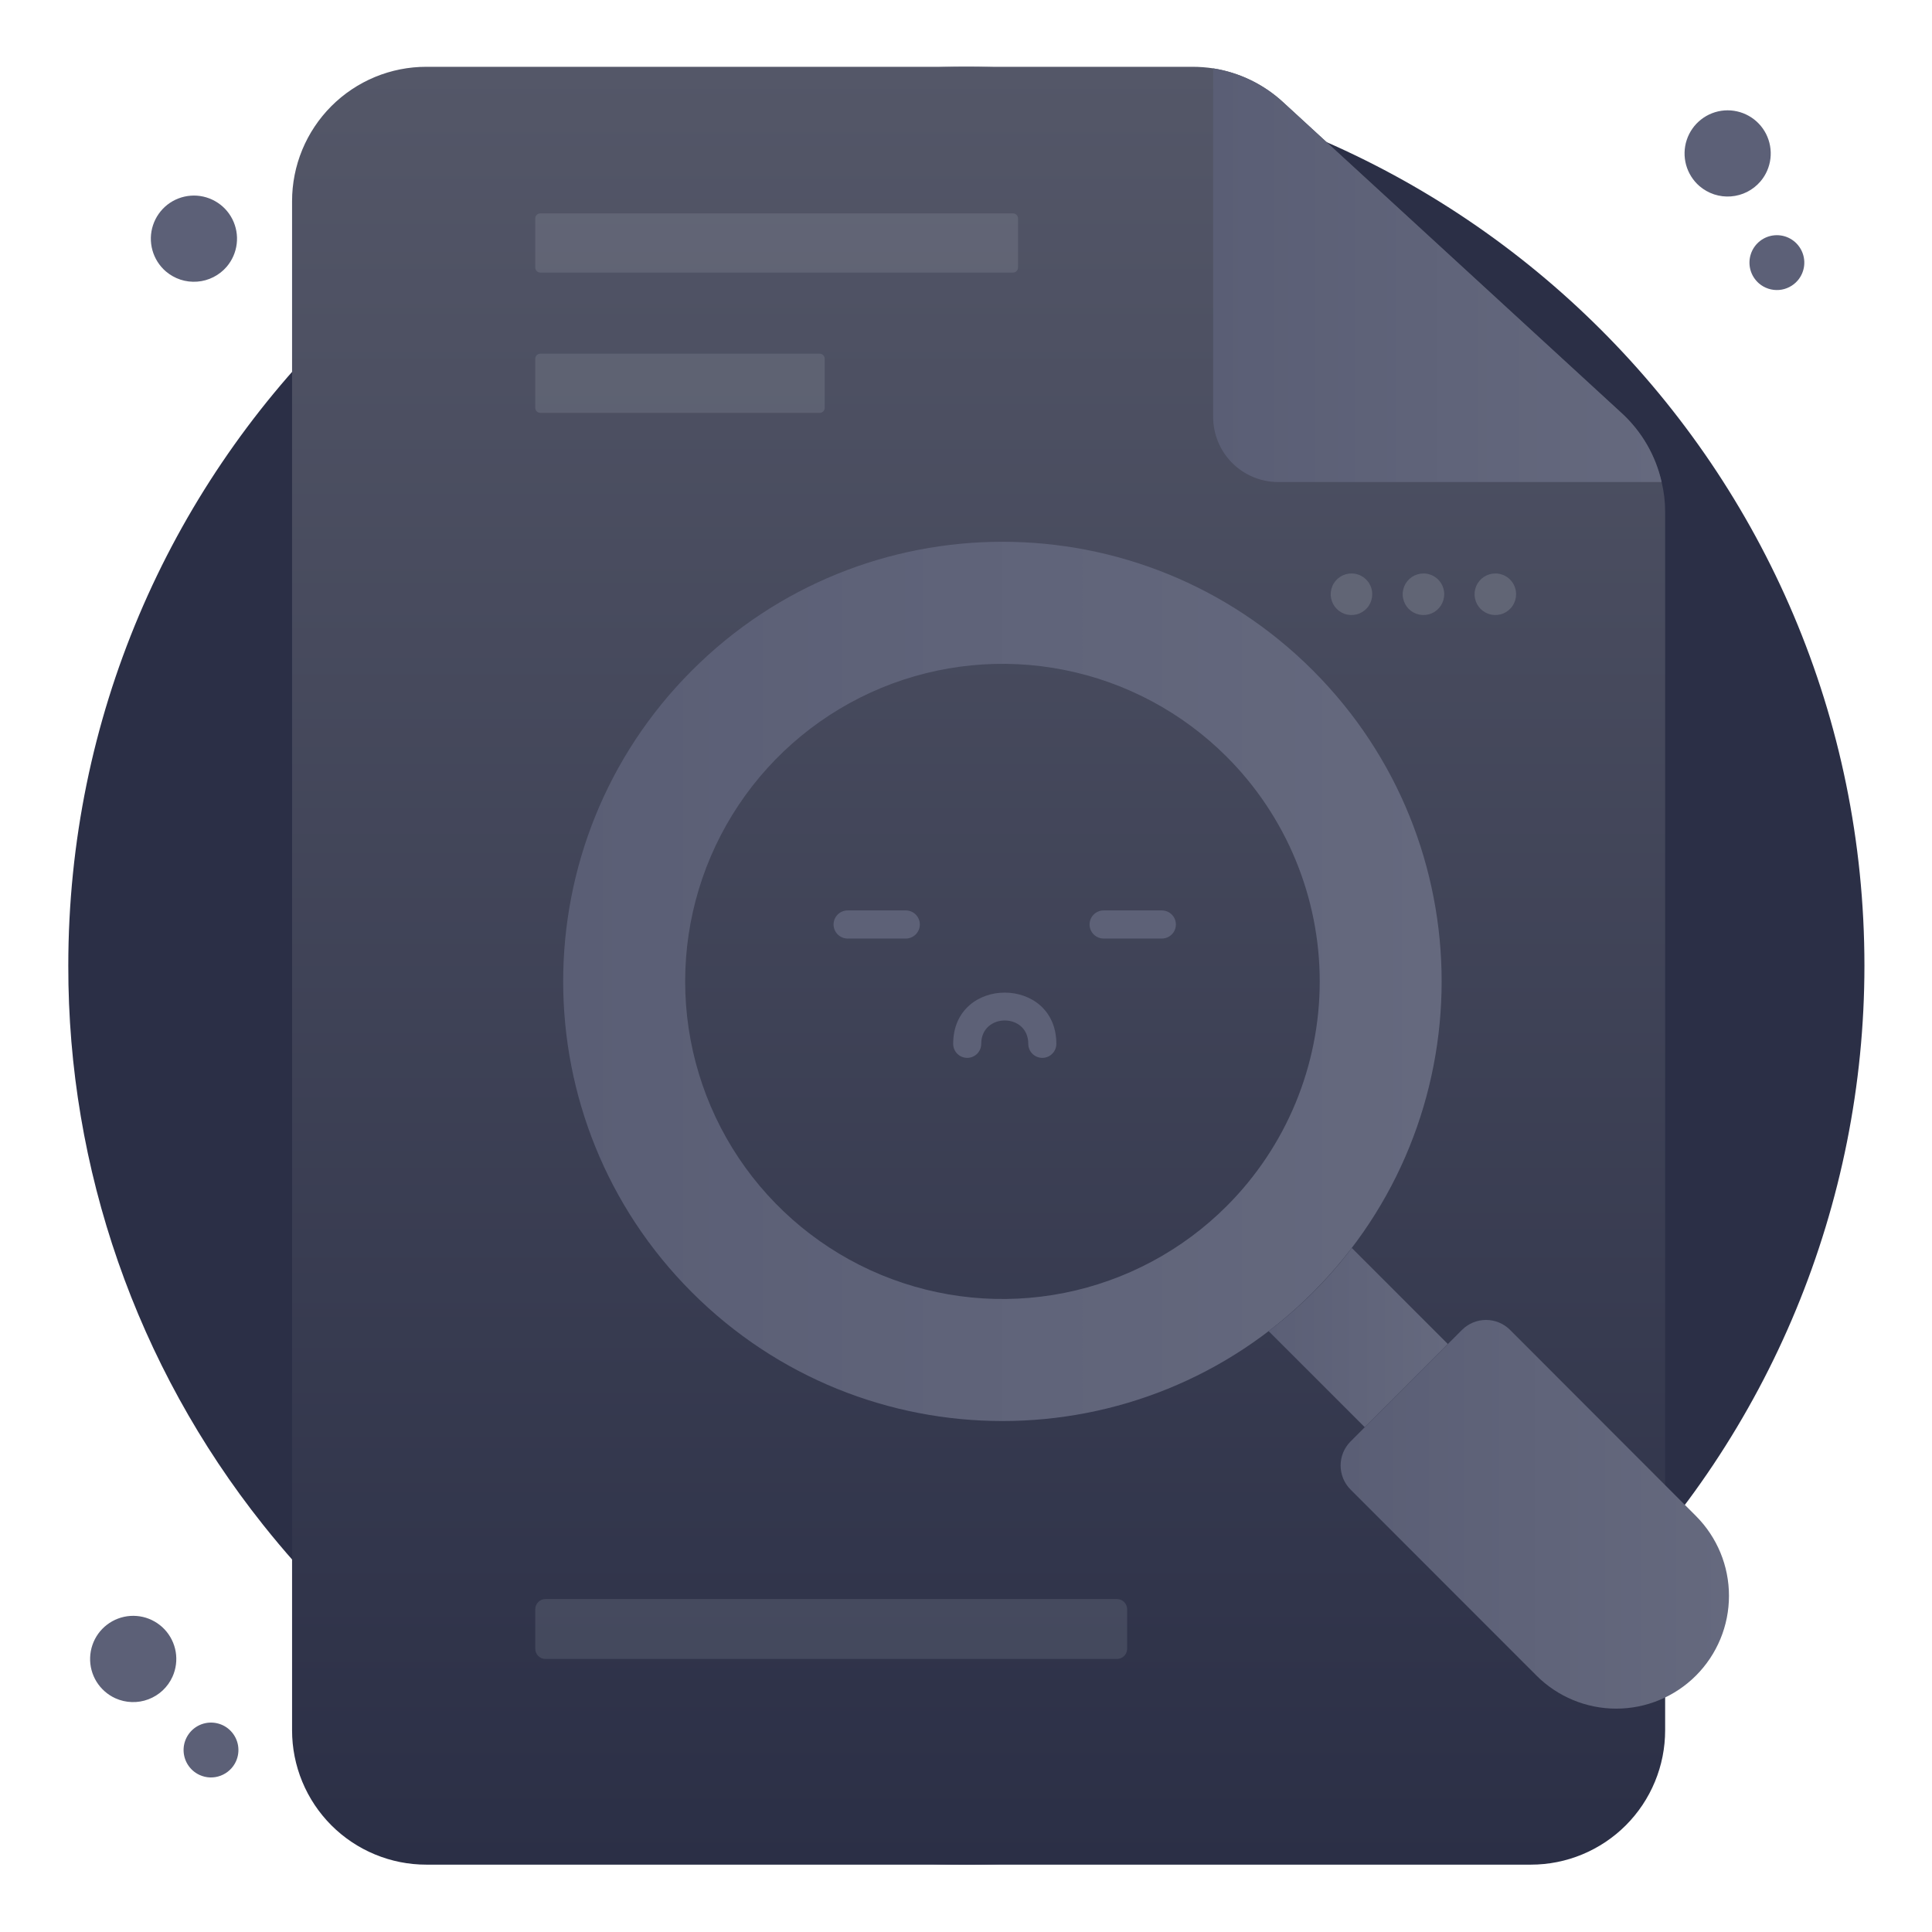 <svg width="80" height="80" viewBox="0 0 80 80" fill="none" xmlns="http://www.w3.org/2000/svg">
<path d="M2.828 39.988C2.828 19.382 19.519 2.766 40.015 2.766C60.483 2.766 77.202 19.37 77.202 39.988C77.2 49.86 73.281 59.326 66.308 66.306C59.334 73.286 49.877 77.209 40.015 77.211C28.422 77.211 17.846 71.893 10.887 63.131C5.655 56.556 2.813 48.394 2.828 39.988Z" fill="#2B2F46"/>
<path d="M7.144 69.426C7.288 69.104 7.334 68.747 7.276 68.399C7.217 68.051 7.057 67.728 6.816 67.471C6.574 67.214 6.262 67.034 5.919 66.954C5.576 66.875 5.216 66.898 4.886 67.023C4.556 67.147 4.271 67.367 4.065 67.653C3.86 67.94 3.744 68.281 3.732 68.634C3.719 68.986 3.812 69.335 3.997 69.635C4.183 69.935 4.453 70.173 4.773 70.32C4.988 70.417 5.219 70.472 5.454 70.479C5.689 70.487 5.924 70.449 6.144 70.365C6.364 70.282 6.566 70.157 6.738 69.996C6.909 69.834 7.047 69.641 7.144 69.426Z" fill="#5C6077"/>
<path d="M9.773 72.93C9.865 72.725 9.894 72.497 9.857 72.276C9.82 72.055 9.718 71.85 9.564 71.686C9.411 71.522 9.212 71.408 8.994 71.358C8.775 71.307 8.547 71.322 8.337 71.401C8.127 71.48 7.945 71.62 7.815 71.802C7.684 71.984 7.61 72.201 7.602 72.425C7.595 72.65 7.653 72.871 7.771 73.062C7.889 73.253 8.061 73.405 8.265 73.498C8.401 73.56 8.548 73.595 8.698 73.6C8.848 73.605 8.997 73.58 9.137 73.527C9.277 73.474 9.405 73.394 9.514 73.292C9.624 73.189 9.712 73.066 9.773 72.93Z" fill="#5C6077"/>
<path d="M72.896 7.513C73.125 7.244 73.269 6.914 73.31 6.564C73.351 6.214 73.288 5.859 73.129 5.545C72.969 5.23 72.72 4.97 72.413 4.798C72.106 4.625 71.754 4.547 71.403 4.573C71.052 4.6 70.716 4.73 70.439 4.948C70.161 5.165 69.954 5.46 69.844 5.795C69.733 6.129 69.725 6.489 69.818 6.829C69.912 7.169 70.104 7.474 70.37 7.705C70.549 7.858 70.756 7.975 70.979 8.049C71.203 8.122 71.439 8.151 71.673 8.133C71.908 8.115 72.137 8.051 72.347 7.945C72.556 7.838 72.743 7.691 72.896 7.513Z" fill="#5C6077"/>
<path d="M74.441 11.612C74.587 11.441 74.678 11.231 74.705 11.008C74.731 10.785 74.691 10.56 74.589 10.36C74.487 10.16 74.329 9.994 74.133 9.884C73.938 9.774 73.715 9.725 73.491 9.742C73.267 9.759 73.054 9.841 72.877 9.98C72.701 10.118 72.569 10.305 72.499 10.518C72.428 10.732 72.423 10.961 72.482 11.177C72.542 11.393 72.664 11.587 72.834 11.734C72.947 11.832 73.079 11.906 73.221 11.953C73.363 12 73.513 12.018 73.663 12.007C73.812 11.996 73.958 11.955 74.091 11.887C74.225 11.819 74.344 11.726 74.441 11.612Z" fill="#5C6077"/>
<path d="M9.389 11.042C9.617 10.773 9.761 10.443 9.802 10.093C9.844 9.743 9.78 9.388 9.621 9.074C9.461 8.759 9.212 8.499 8.904 8.327C8.597 8.154 8.246 8.076 7.895 8.103C7.543 8.13 7.208 8.26 6.93 8.477C6.653 8.695 6.446 8.99 6.336 9.325C6.225 9.66 6.217 10.02 6.311 10.36C6.405 10.7 6.597 11.004 6.863 11.235C7.042 11.388 7.249 11.505 7.472 11.579C7.696 11.652 7.931 11.68 8.166 11.662C8.401 11.645 8.629 11.581 8.839 11.474C9.049 11.367 9.236 11.221 9.389 11.042Z" fill="#5C6077"/>
<path d="M68.95 21.203V71.645C68.95 72.376 68.807 73.1 68.527 73.775C68.248 74.451 67.838 75.065 67.322 75.582C66.805 76.099 66.192 76.508 65.517 76.788C64.843 77.068 64.119 77.211 63.389 77.211H17.655C16.924 77.212 16.201 77.068 15.526 76.788C14.851 76.509 14.238 76.099 13.721 75.582C13.205 75.065 12.795 74.451 12.516 73.775C12.237 73.1 12.093 72.376 12.094 71.645V8.332C12.093 7.601 12.237 6.877 12.516 6.201C12.795 5.526 13.205 4.912 13.721 4.395C14.238 3.878 14.851 3.468 15.526 3.188C16.201 2.909 16.924 2.765 17.655 2.766H49.38C49.666 2.766 49.951 2.788 50.234 2.83C51.317 3 52.325 3.488 53.13 4.231L67.148 17.103C67.978 17.863 68.556 18.86 68.804 19.958C68.902 20.366 68.951 20.783 68.95 21.203Z" fill="url(#paint0_linear_4555_259455)"/>
<path d="M68.804 19.96H52.926C52.212 19.96 51.528 19.676 51.023 19.171C50.518 18.665 50.234 17.98 50.234 17.265V2.832C51.317 3.002 52.325 3.49 53.13 4.233L67.148 17.105C67.978 17.865 68.556 18.861 68.804 19.96Z" fill="url(#paint1_linear_4555_259455)"/>
<path d="M41.945 8.836H22.374C22.258 8.836 22.164 8.93 22.164 9.046V11.077C22.164 11.193 22.258 11.287 22.374 11.287H41.945C42.061 11.287 42.155 11.193 42.155 11.077V9.046C42.155 8.93 42.061 8.836 41.945 8.836Z" fill="#E0E4ED" fill-opacity="0.12"/>
<path d="M33.94 14.646H22.374C22.258 14.646 22.164 14.74 22.164 14.856V16.887C22.164 17.003 22.258 17.097 22.374 17.097H33.94C34.056 17.097 34.15 17.003 34.15 16.887V14.856C34.15 14.74 34.056 14.646 33.94 14.646Z" fill="#E0E4ED" fill-opacity="0.12"/>
<path d="M46.25 66.213H22.586C22.353 66.213 22.164 66.402 22.164 66.635V68.272C22.164 68.505 22.353 68.694 22.586 68.694H46.25C46.483 68.694 46.672 68.505 46.672 68.272V66.635C46.672 66.402 46.483 66.213 46.25 66.213Z" fill="#E0E4ED" fill-opacity="0.12"/>
<path d="M28.648 27.766C21.544 34.876 21.544 46.401 28.648 53.51C35.752 60.619 47.266 60.62 54.368 53.51C61.471 46.4 61.471 34.874 54.368 27.766C47.265 20.657 35.752 20.655 28.648 27.766ZM50.799 49.937C48.962 51.776 46.62 53.029 44.072 53.536C41.524 54.044 38.882 53.783 36.481 52.788C34.081 51.793 32.029 50.107 30.585 47.945C29.142 45.782 28.371 43.239 28.371 40.639C28.371 38.038 29.142 35.495 30.585 33.333C32.029 31.17 34.081 29.485 36.481 28.489C38.882 27.494 41.524 27.233 44.072 27.741C46.62 28.248 48.962 29.501 50.799 31.34C52.019 32.561 52.987 34.011 53.647 35.606C54.307 37.202 54.647 38.912 54.647 40.639C54.647 42.366 54.307 44.076 53.647 45.671C52.987 47.267 52.019 48.716 50.799 49.937Z" fill="url(#paint2_linear_4555_259455)"/>
<path d="M59.951 55.652L56.511 59.097L52.531 55.119C53.831 54.134 54.99 52.976 55.976 51.676L59.951 55.652Z" fill="url(#paint3_linear_4555_259455)"/>
<path d="M62.528 55.068L70.226 62.774C70.659 63.208 71.003 63.723 71.238 64.29C71.473 64.857 71.593 65.465 71.593 66.079C71.593 66.692 71.473 67.3 71.238 67.867C71.003 68.434 70.659 68.949 70.226 69.383C69.35 70.259 68.163 70.751 66.924 70.751C65.686 70.751 64.499 70.259 63.623 69.383L55.923 61.679C55.66 61.415 55.512 61.057 55.512 60.684C55.512 60.31 55.66 59.953 55.923 59.688L60.539 55.068C60.803 54.804 61.16 54.656 61.533 54.656C61.906 54.656 62.264 54.804 62.528 55.068Z" fill="url(#paint4_linear_4555_259455)"/>
<path d="M43.16 43.804C43.084 43.804 43.008 43.789 42.938 43.76C42.867 43.731 42.803 43.688 42.749 43.634C42.695 43.58 42.652 43.516 42.623 43.445C42.594 43.375 42.579 43.299 42.579 43.223C42.579 41.933 40.631 41.933 40.631 43.223C40.631 43.377 40.57 43.525 40.461 43.634C40.352 43.743 40.204 43.804 40.05 43.804C39.896 43.804 39.748 43.743 39.639 43.634C39.53 43.525 39.469 43.377 39.469 43.223C39.469 40.393 43.741 40.396 43.741 43.223C43.741 43.299 43.726 43.375 43.697 43.445C43.668 43.516 43.625 43.58 43.571 43.634C43.517 43.688 43.453 43.731 43.383 43.76C43.312 43.789 43.236 43.804 43.16 43.804Z" fill="#5D6177"/>
<path d="M48.11 38.863H45.698C45.544 38.863 45.396 38.801 45.287 38.692C45.178 38.583 45.117 38.435 45.117 38.281C45.117 38.127 45.178 37.979 45.287 37.87C45.396 37.761 45.544 37.699 45.698 37.699H48.11C48.186 37.699 48.262 37.714 48.332 37.743C48.403 37.773 48.467 37.816 48.521 37.87C48.575 37.924 48.618 37.988 48.647 38.058C48.676 38.129 48.691 38.205 48.691 38.281C48.691 38.357 48.676 38.433 48.647 38.504C48.618 38.574 48.575 38.638 48.521 38.692C48.467 38.746 48.403 38.789 48.332 38.818C48.262 38.848 48.186 38.863 48.11 38.863Z" fill="#5D6177"/>
<path d="M37.508 38.863H35.097C34.943 38.863 34.795 38.801 34.686 38.692C34.577 38.583 34.516 38.435 34.516 38.281C34.516 38.127 34.577 37.979 34.686 37.87C34.795 37.761 34.943 37.699 35.097 37.699H37.508C37.584 37.699 37.66 37.714 37.73 37.743C37.8 37.773 37.865 37.816 37.919 37.87C37.972 37.924 38.015 37.988 38.044 38.058C38.074 38.129 38.089 38.205 38.089 38.281C38.089 38.357 38.074 38.433 38.044 38.504C38.015 38.574 37.972 38.638 37.919 38.692C37.865 38.746 37.8 38.789 37.73 38.818C37.66 38.848 37.584 38.863 37.508 38.863Z" fill="#5D6177"/>
<path d="M56.821 24.604C56.822 24.774 56.772 24.941 56.678 25.083C56.583 25.226 56.449 25.336 56.291 25.402C56.134 25.467 55.961 25.484 55.793 25.451C55.626 25.418 55.473 25.335 55.352 25.214C55.232 25.093 55.15 24.939 55.118 24.772C55.085 24.605 55.103 24.431 55.169 24.274C55.234 24.116 55.346 23.982 55.488 23.888C55.63 23.794 55.797 23.745 55.968 23.746C56.194 23.747 56.411 23.838 56.571 23.999C56.731 24.159 56.821 24.377 56.821 24.604Z" fill="#616575"/>
<path d="M59.802 24.604C59.802 24.774 59.752 24.941 59.658 25.083C59.564 25.225 59.43 25.336 59.273 25.401C59.115 25.467 58.942 25.484 58.775 25.451C58.608 25.418 58.455 25.336 58.334 25.216C58.214 25.095 58.132 24.942 58.099 24.774C58.065 24.607 58.083 24.434 58.148 24.276C58.213 24.119 58.324 23.985 58.465 23.89C58.607 23.796 58.774 23.746 58.944 23.746C59.172 23.746 59.389 23.836 59.55 23.997C59.711 24.158 59.802 24.376 59.802 24.604Z" fill="#616575"/>
<path d="M62.778 24.604C62.779 24.774 62.729 24.941 62.635 25.083C62.541 25.225 62.406 25.336 62.249 25.401C62.092 25.467 61.919 25.484 61.752 25.451C61.585 25.418 61.431 25.336 61.311 25.216C61.19 25.095 61.108 24.942 61.075 24.774C61.042 24.607 61.059 24.434 61.124 24.276C61.19 24.119 61.3 23.985 61.442 23.89C61.584 23.796 61.751 23.746 61.921 23.746C62.148 23.746 62.366 23.836 62.527 23.997C62.688 24.158 62.778 24.376 62.778 24.604Z" fill="#616575"/>
<defs>
<linearGradient id="paint0_linear_4555_259455" x1="40.522" y1="2.766" x2="40.522" y2="77.211" gradientUnits="userSpaceOnUse">
<stop stop-color="#545768"/>
<stop offset="1" stop-color="#2B2F46"/>
</linearGradient>
<linearGradient id="paint1_linear_4555_259455" x1="50.234" y1="11.396" x2="68.804" y2="11.396" gradientUnits="userSpaceOnUse">
<stop stop-color="#5A5E75"/>
<stop offset="1" stop-color="#65697E"/>
</linearGradient>
<linearGradient id="paint2_linear_4555_259455" x1="23.32" y1="40.639" x2="59.697" y2="40.639" gradientUnits="userSpaceOnUse">
<stop stop-color="#5A5E75"/>
<stop offset="1" stop-color="#65697E"/>
</linearGradient>
<linearGradient id="paint3_linear_4555_259455" x1="52.531" y1="55.385" x2="59.951" y2="55.385" gradientUnits="userSpaceOnUse">
<stop stop-color="#5B5F76"/>
<stop offset="1" stop-color="#65697E"/>
</linearGradient>
<linearGradient id="paint4_linear_4555_259455" x1="55.512" y1="62.705" x2="71.594" y2="62.705" gradientUnits="userSpaceOnUse">
<stop stop-color="#5A5E75"/>
<stop offset="1" stop-color="#65697E"/>
</linearGradient>
</defs>
</svg>
